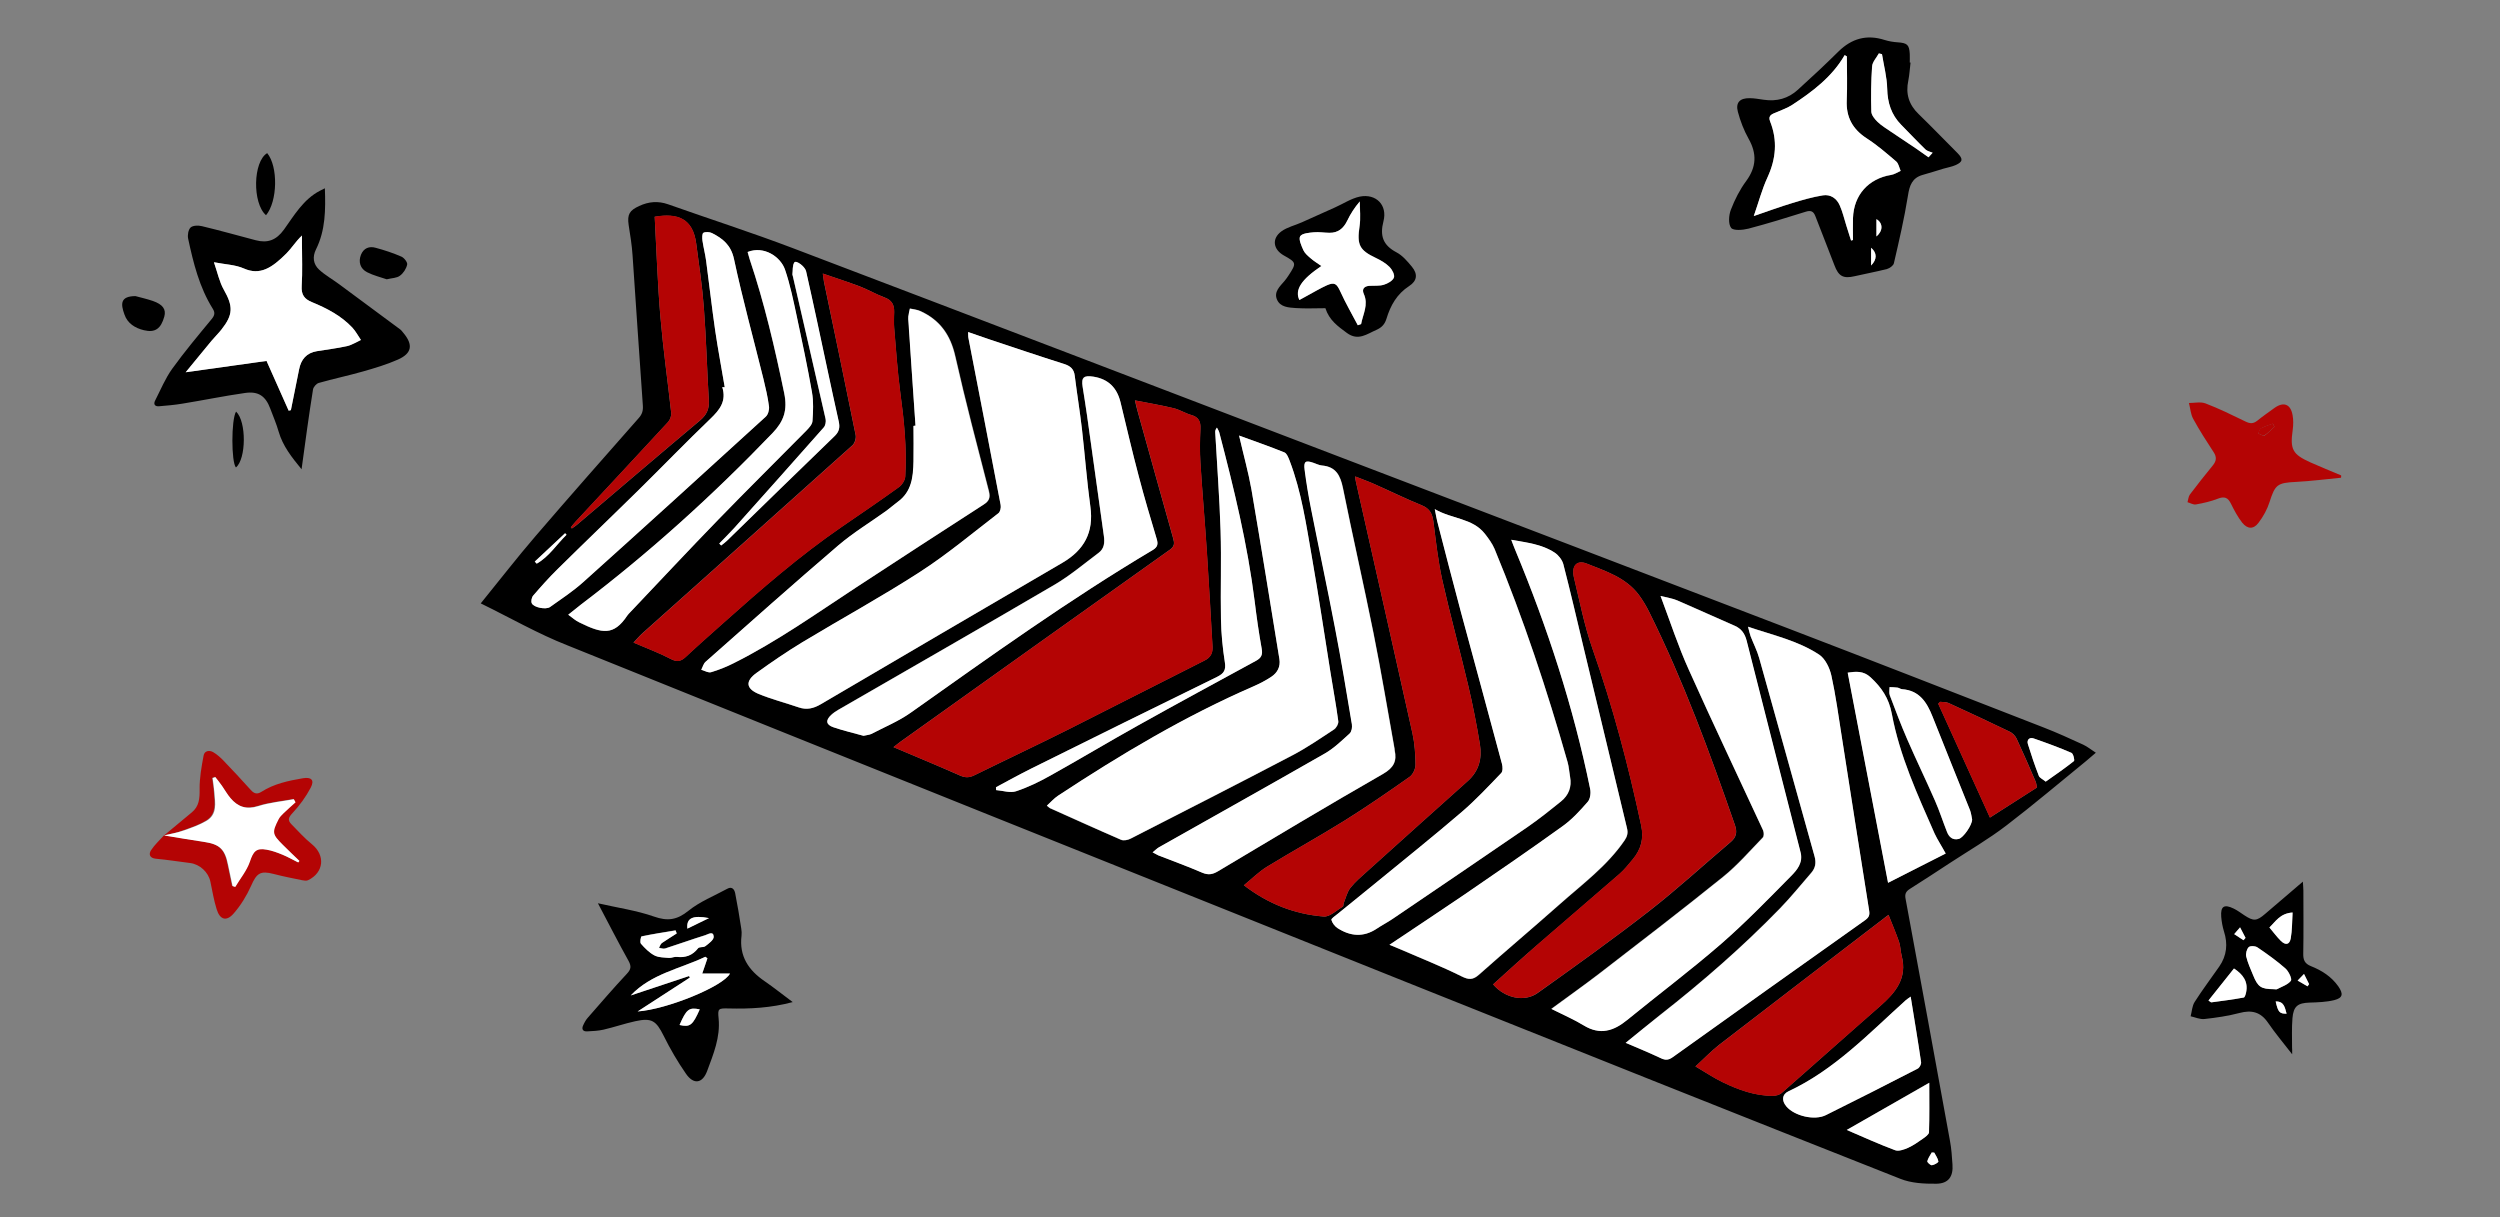 <?xml version="1.0" encoding="utf-8"?>
<!-- Generator: Adobe Illustrator 23.0.1, SVG Export Plug-In . SVG Version: 6.00 Build 0)  -->
<svg version="1.1" id="Layer_1" xmlns="http://www.w3.org/2000/svg" xmlns:xlink="http://www.w3.org/1999/xlink" x="0px" y="0px"
	 viewBox="0 0 1920 935" style="enable-background:new 0 0 1920 935;" xml:space="preserve">
<rect x="0" y="0" width="1920" height="935" fill="#808080" stroke="none"/>
<style type="text/css">
	.st0{fill:#B40404;}
	.st1{fill:#1A1A1A;}
	.st2{fill:#FFFFFF;}
</style>
<g>
	<path d="M369.2,463.4c14.5-17.8,27.9-35.2,42.2-51.8c26.1-30.4,52.7-60.5,79.2-90.6c2.6-2.9,3.4-5.7,3.1-9.7
		c-2.8-38.4-5.2-76.8-7.9-115.2c-0.5-7.8-1.8-15.6-3-23.3c-1.2-8.2,0.7-11.2,8.1-14.6c7.3-3.4,14.5-4,22.2-1.3
		c31.9,11.3,64,21.6,95.6,33.6c145.5,55.3,290.9,111,436.4,166.6c109.7,41.9,219.5,83.8,329.2,125.9c65.2,25,130.2,50.4,195.2,75.7
		c10.3,4,20.4,8.6,30.4,13.2c3.2,1.5,6,3.8,9.7,6.2c-3.1,2.6-5.3,4.6-7.5,6.4c-20.3,16.5-40.3,33.5-61.1,49.4
		c-13.7,10.5-28.8,19.3-43.2,28.7c-10.3,6.7-20.5,13.5-30.9,20c-3.1,2-4.2,3.8-3.4,7.8c11.5,61.9,22.8,123.9,34.1,185.9
		c1.1,5.9,1.5,12,1.9,18c0.7,9.3-3.1,14.7-12.4,14.8c-9.3,0.1-19.3-0.4-27.7-3.8c-126.3-49.9-252.4-100.2-378.5-150.7
		c-215.1-86.1-430.3-172.3-645.2-259C413.3,486.8,392.3,474.7,369.2,463.4z M743.5,255c0.1,2.2,0,3.6,0.3,4.9
		c8.2,42.7,16.6,85.3,24.7,128c0.4,2-0.3,5.2-1.7,6.3c-20,15.3-39.3,31.6-60.4,45.2c-29.4,19-60.2,35.8-90.2,53.9
		c-12,7.3-23.7,15.2-35.1,23.5c-8.8,6.3-8.3,12.1,1.5,16.2c10,4.1,20.5,6.8,30.7,10.3c6.2,2.1,11.5,0.9,17.1-2.4
		c61.8-36.3,123.6-72.5,185.5-108.6c16.8-9.8,24.2-23.5,21.5-43.2c-2.8-19.9-4.2-40-6.5-59.9c-1.6-13.6-3.8-27-5.5-40.6
		c-0.6-5.1-3.4-7.5-8.2-9c-19-6-37.9-12.4-56.8-18.7C754.9,259,749.5,257.1,743.5,255z M686.2,573.8c17.8,7.5,34.6,14.5,51.3,21.9
		c3.9,1.7,7,1.6,10.8-0.3c24-11.8,48.3-23.2,72.2-35.2c34.9-17.5,69.6-35.4,104.5-52.9c4.7-2.3,6.4-5.7,6.2-10.6
		c-1.4-24.1-2.7-48.2-4.3-72.2c-1.5-23.1-3.5-46.1-5-69.1c-0.5-8.6-0.4-17.3,0-26c0.3-5.6-1.3-9.1-7.1-10.7
		c-4.6-1.3-8.8-4.1-13.5-5.2c-9.4-2.3-19-3.9-29.7-6c0.9,3.9,1.4,6.2,2.1,8.5c9.1,32.5,18.1,65.1,27.3,97.6c1,3.6,1.1,6-2.6,8.6
		c-69.1,49.1-138.1,98.4-207.1,147.6C689.7,571,688,572.4,686.2,573.8z M951.6,334.5c3.4,14.5,7.1,27.9,9.5,41.5
		c7.5,43.4,14.5,86.9,21.5,130.4c0.9,5.7-1.5,10.4-6.2,13.5c-4.4,2.8-9,5.3-13.8,7.4c-52.8,23-102.1,52.3-150.1,84
		c-3,2-5.5,4.8-8.5,7.6c1.5,1.1,1.9,1.6,2.4,1.9c18.2,8.2,36.3,16.4,54.6,24.3c2,0.8,5.2,0.1,7.3-0.9
		c41.4-21.1,82.9-42.3,124.1-63.9c11.2-5.9,21.6-13.1,32.2-20c1.8-1.2,3.5-4.3,3.2-6.3c-1.7-12.7-4.1-25.4-6.1-38.1
		c-4.7-29.2-9-58.4-14.1-87.5c-4.4-25.1-8-50.5-17.2-74.5c-0.9-2.3-2.1-5.6-4-6.3C975.2,343,963.9,339,951.6,334.5z M1146.7,756
		c9,10.6,24.1,13.9,34.3,6.6c28.8-20.6,57.7-41.2,85.6-62.9c21.6-16.8,41.8-35.4,62.7-53.1c4.3-3.7,5-7.6,3.2-12.8
		c-19.3-55.6-39.5-110.8-65.8-163.6c-2.3-4.7-5-9.2-8.1-13.4c-10-13.3-25.4-18.1-39.9-23.9c-7.7-3.1-12,1.8-9.9,10.6
		c4.4,18.4,8,37.1,14.3,54.9c15.6,44.3,27.5,89.5,37.3,135.4c2.2,10.3-0.1,18.6-6.5,26.3c-3.2,3.8-6.4,7.9-10.1,11.1
		c-21.1,18.4-42.4,36.5-63.5,54.8C1169,735.7,1158,745.8,1146.7,756z M955.3,679.9c18.8,14.4,39.1,22.2,61.3,24
		c4.7,0.4,9.8-4.8,14.7-7.6c0.6-0.3,0.4-1.9,0.7-2.7c1.6-4,2.6-8.5,5.1-11.7c3.7-4.7,8.4-8.6,12.9-12.7
		c25.7-23.2,51.5-46.3,77.3-69.4c8.5-7.6,11.1-17.3,9.3-28c-2.5-15.1-5.4-30.1-8.9-44.9c-6.4-27.2-13.9-54.2-20-81.4
		c-3.3-14.7-4.9-29.7-6.8-44.7c-0.8-6.1-2.7-10.1-8.9-12.7c-12.5-5.1-24.6-11.1-36.9-16.5c-4.5-2-9.1-3.6-14.3-5.7
		c0.2,2,0.2,3,0.5,3.9c14.5,64.5,29.2,129.1,43.5,193.6c1.7,7.8,2.2,15.9,2.3,23.9c0,3.2-2,7.5-4.5,9.3c-16.5,11.6-33,23-50.1,33.7
		c-19.6,12.2-39.9,23.4-59.7,35.5C966.6,669.7,961.3,675,955.3,679.9z M1248.5,800.9c9.7,4.2,18.5,7.8,27.3,11.8
		c3.3,1.5,5.6,1.3,8.7-0.9c49.3-35.3,98.6-70.4,148-105.4c2.9-2,3.5-3.8,2.9-7.4c-7.1-44.5-14-89-21-133.4c-2.5-15.7-4.5-31.5-8-47
		c-1.3-5.8-4.7-12.9-9.4-16c-16.2-10.6-35.2-14.8-54.6-21.4c0.9,3.3,1.3,5.3,2,7.3c2.2,5.6,5,11.1,6.6,16.8
		c14.2,50.7,28.2,101.5,42.5,152.2c1.4,5,0.7,9-2.6,12.8c-7.9,9.1-15.5,18.6-23.9,27.2c-28.6,29.5-59.6,56.5-92,81.8
		C1266.3,786.4,1257.7,793.5,1248.5,800.9z M1101.9,391c0.9,4.1,1.3,6.6,1.9,9.1c6.1,23.4,12,46.8,18.3,70.1
		c10.4,38.9,21.1,77.7,31.5,116.5c0.6,2.2,0.7,5.7-0.6,7c-9.8,10.2-19.4,20.5-30.1,29.7c-21.2,18.2-43.1,35.7-64.8,53.5
		c-10.3,8.4-20.6,16.7-30.9,25.1c-1.7,1.4-4.9,3.5-4.6,4.5c0.6,2.4,2.5,4.9,4.7,6.3c9.8,6.3,19.8,7.2,30,0.5c4-2.7,8.4-4.9,12.3-7.6
		c34.5-23.4,69-46.8,103.4-70.4c8.9-6.1,17.5-12.9,25.9-19.8c5.9-4.7,8.4-11.1,7-18.8c-0.7-3.8-0.8-7.7-1.9-11.3
		c-15.8-55.6-34-110.4-56.1-163.8c-1.7-4.2-4.6-8-7.4-11.6C1130.9,397.9,1115.2,398.8,1101.9,391z M1275.3,457.7
		c7.6,20.2,13.6,38.8,21.6,56.6c18.5,41.3,38,82.1,57,123.2c0.7,1.6,0.8,4.6-0.2,5.6c-9.9,10.3-19.4,21.2-30.5,30.2
		c-31.3,25.3-63.3,49.8-95.2,74.4c-11.8,9.1-24.1,17.8-36.7,27c8.9,4.5,17.2,8,24.9,12.7c12.5,7.6,22.9,4.4,33.3-4.2
		c24-19.6,48.8-38.2,72.2-58.5c18.8-16.3,36.2-34.3,53.7-52.1c4.6-4.6,9.3-10.3,7.3-18.1c-13.8-54.1-27.8-108.3-41.4-162.5
		c-1.4-5.6-4-9.3-9.3-11.6c-14.7-6.4-29.4-13.2-44.2-19.5C1284.6,459.6,1280.8,459.1,1275.3,457.7z M631.9,210.1
		c0.5,3.3,0.6,4.8,0.9,6.4c8.2,39.2,16.4,78.4,24.3,117.6c0.5,2.4-0.7,6.2-2.4,7.8c-53.6,48.2-107.5,96.2-161.2,144.3
		c-2.6,2.3-4.8,5.1-7,7.3c10,4.3,19.5,7.8,28.5,12.5c4.9,2.6,7.8,2,11.6-1.5c9.4-8.8,19.1-17.3,28.7-25.9
		c29.3-26.2,58.9-51.9,91.4-74.2c14.6-10,29.3-20,43.6-30.3c2.4-1.7,4.8-5.3,4.9-8.2c1.3-21.6-0.9-43-3.8-64.4
		c-2.2-16.5-3.3-33.2-4.7-49.8c-0.3-4-0.2-8.1,0-12.1c0.1-5.4-1.7-9-7.2-11.1c-6.6-2.4-12.7-6-19.3-8.6
		C651.3,216.6,642.2,213.7,631.9,210.1z M1067.1,725.6c3.8,1.6,6.4,2.7,8.9,3.8c15.5,6.7,31.3,12.9,46.4,20.5
		c5.7,2.8,8.9,2.9,13.6-1.3c20.4-18.2,41.4-35.9,61.9-54c17.4-15.4,36.4-29.4,49.8-49c2.2-3.2,2.7-5.8,1.9-9.4
		c-11.2-46.3-22.2-92.7-33.4-139c-5.1-21.3-10-42.6-15.5-63.8c-0.9-3.3-3.7-6.9-6.6-8.8c-9.8-6.5-21.3-7.8-33.4-9.9
		c1.2,3.2,2.1,5.6,3.1,7.9c24.7,59.4,44.6,120.3,57.5,183.4c0.6,3.1,0.1,7.7-1.8,9.9c-5.9,6.8-12.2,13.6-19.4,18.8
		c-25,18-50.4,35.4-75.8,52.8C1105.6,700,1086.8,712.4,1067.1,725.6z M885.2,654.6c2.1,1.1,3.2,1.8,4.5,2.3
		c11.2,4.4,22.6,8.5,33.7,13.3c4.6,2,7.9,1.5,12.2-1.1c42.1-25.2,84.3-50.4,126.8-74.8c8.1-4.7,10.7-9.8,8.8-18.2
		c-0.1-0.4-0.1-0.8-0.1-1.2c-5.3-29.5-10.2-59.1-16.1-88.5c-7.5-37.3-16-74.3-23.5-111.6c-2-9.7-5.4-16.4-16.2-17.3
		c-2.1-0.2-4.2-1.2-6.3-2c-6.2-2.2-7.8-1.3-6.9,5.3c1.3,10.2,3,20.3,5,30.3c6,30.3,12.5,60.6,18.3,91c4.7,24.7,8.8,49.4,13,74.2
		c0.4,2.2-0.2,5.6-1.7,7c-6,5.5-12.1,11.4-19.1,15.4c-42.3,24.2-84.8,47.9-127.2,71.9C888.6,651.5,887.3,653,885.2,654.6z
		 M703.1,326.9c-0.4,0-0.9,0.1-1.3,0.1c0,9.1,0.1,18.1,0,27.2c-0.2,11.9-1.4,23.5-12.2,31.2c-2.9,2.1-5.6,4.6-8.5,6.7
		c-12.4,8.9-25.6,16.9-37.2,26.8c-34.3,29.3-67.9,59.3-101.7,89.2c-1.7,1.5-2.3,4.1-3.4,6.2c2.5,0.7,5.3,2.5,7.5,1.9
		c5.9-1.7,11.8-4.1,17.3-6.9c33.2-16.6,63.4-38.1,94.4-58.4c32.5-21.3,65-42.4,97.7-63.5c4.3-2.8,5.1-5.5,3.9-10.4
		c-8.9-34.5-18-68.9-25.8-103.6c-3.7-16.3-11.9-27.8-26.9-34.6c-2.4-1.1-5.3-1.3-7.9-1.9c-0.4,2.7-1.4,5.4-1.2,8.1
		C699.3,272.4,701.2,299.7,703.1,326.9z M663.2,565.1c2.5-0.6,4.4-0.7,5.9-1.5c10.2-5.3,20.9-9.8,30.2-16.3
		c61-43.2,121.7-86.7,186-125c3.7-2.2,4.2-4.5,3-8.4c-4.8-16-9.6-32-13.8-48.2c-5-18.9-9.4-37.9-14-56.8
		c-2.7-11.1-9.3-17.9-20.9-19.7c-7.4-1.1-9.4,0.5-8.2,7.8c1.1,7.2,2.3,14.3,3.3,21.4c4.4,31,8.6,62.1,13,93.1c0.7,5.1,0.4,9.8-4,13
		c-11.1,8.3-21.8,17.4-33.7,24.4c-55.2,32.4-110.8,64.1-166.3,96.2c-1.9,1.1-3.8,2.4-5.4,3.9c-4.4,4.1-4.1,7.5,1.5,9.4
		C647.7,561.1,655.8,563,663.2,565.1z M556.6,297.4c-0.6,0-1.3-0.1-1.9-0.1c3.4,10.8-2,17.5-9.2,24.4
		c-18.6,17.9-36.5,36.4-54.9,54.5c-20.7,20.4-41.6,40.4-62.3,60.8c-6.6,6.5-12.7,13.4-18.8,20.4c-1.2,1.4-1.8,4.4-1.1,5.9
		c1.6,3.3,11,5.1,14,2.9c8.7-6.2,17.7-12.1,25.6-19.2c46.9-42.1,93.6-84.5,140.1-127c1.8-1.6,2.8-5.3,2.5-7.8
		c-1-7.2-2.6-14.2-4.3-21.3c-7.6-30.7-16-61.1-22.6-92c-2.3-10.7-8.6-15.7-16.9-19.9c-1.9-0.9-5-1.2-6.6-0.2c-1.1,0.6-1,4-0.7,6.1
		c0.7,5.2,2.1,10.2,2.8,15.4c2.4,17.9,4.4,35.9,7,53.8C551.5,268.6,554.2,282.9,556.6,297.4z M1302.1,819
		c7.8,4.6,14.2,8.9,21.1,12.2c12,5.8,24.5,10.3,38.1,10.4c2.4,0,5.4-0.7,7.1-2.3c25.3-22.1,50.3-44.6,75.6-66.7
		c11.8-10.3,21-21.4,16.5-38.5c-0.9-3.5-0.9-7.3-2-10.7c-2.4-6.9-5.3-13.5-8.1-20.8c-2.2,1.6-3.2,2.3-4.1,3.1
		c-42,32.2-84.1,64.4-126,96.7C1314.1,807.3,1308.7,813,1302.1,819z M436.4,472.1c3.3,2.3,5.7,4.6,8.5,6
		c17.5,8.6,26.3,10.5,36.8-5.3c0.6-0.8,1.3-1.5,2-2.3c22.6-23.8,45-47.8,67.9-71.4c22.3-23,45.1-45.5,67.6-68.3
		c2-2.1,4.6-4.8,4.7-7.3c0.5-7.4,0.9-15-0.4-22.3c-3.4-19.4-7.4-38.7-11.6-57.9c-2.6-12.1-5.1-24.4-9.1-36.2
		c-3.3-9.7-16-18.5-28.7-13.5c0.5,1.8,1,3.8,1.6,5.6c11.3,33.6,19.3,68.1,26.5,102.8c2.7,13-0.3,21.6-8.9,30.6
		c-45.7,47.7-94.5,91.8-147.1,131.7C443.1,466.7,440.1,469.2,436.4,472.1z M438.4,405c0.3,0.3,0.6,0.6,0.8,0.9c1.4-1,2.8-1.9,4.1-3
		c31.3-26.6,62.5-53.3,94-79.7c5.2-4.3,7.5-8.8,7.1-15.4c-1.4-23.7-2-47.4-3.8-71.1c-1.2-16.6-3.7-33.1-5.9-49.6
		c-2.6-19.2-14.1-23.6-31.9-20.6c1.4,25.6,2.2,51.4,4.4,77c2.1,24.7,5.6,49.2,8.3,73.8c0.2,2.2-0.9,5.1-2.4,6.8
		c-23.6,25.6-47.4,51.1-71.1,76.6C440.7,402,439.6,403.6,438.4,405z M1494.3,655.5c-3.3-6-6.3-10.5-8.5-15.4
		c-13.1-29.8-26.8-59.6-32.8-91.8c-2.3-12.1-7.9-20.3-16.3-28.1c-5.6-5.2-11.4-4.5-17.6-3.6c10.3,53.7,20.5,106.8,31,161.4
		C1465,670.3,1479.4,663,1494.3,655.5z M764.9,604.6c0,0.7,0.1,1.5,0.1,2.2c5.1,0.4,10.8,2.4,15.3,0.9c9.1-3,17.9-7.3,26.3-12
		c22.6-12.6,44.9-26,67.5-38.6c30-16.8,60.3-33.1,90.5-49.6c3.9-2.1,5.2-4.6,4.4-9.2c-2.2-12.1-3.9-24.2-5.4-36.4
		c-5.5-44-16-87-27.2-129.8c-0.3-1.3-1.2-2.5-1.8-3.7c-1.2,1.5-1.4,2.7-1.3,3.8c1.4,25.1,3.3,50.2,4.1,75.3
		c0.7,22.7-0.2,45.5,0.3,68.3c0.2,11,1.3,22.1,3,32.9c0.9,5.9-0.7,8.5-5.9,11.1c-47.7,23.3-95.3,46.9-142.9,70.5
		C782.8,594.9,773.9,599.8,764.9,604.6z M1467.4,765.4c-1.9,1.4-2.9,2-3.8,2.8c-28.3,25.5-54.7,53.4-90,69.9
		c-5.1,2.4-5.4,7.1-1.7,11.6c6.2,7.4,21.7,11,30.4,6.7c23.6-11.7,47.1-23.7,70.5-35.7c1.4-0.7,2.8-3.4,2.6-4.9
		C1473,799.3,1470.2,782.9,1467.4,765.4z M1564.4,604.8c-0.3-1.2-0.4-3.2-1.2-5c-4.7-10.9-9.4-21.8-14.4-32.5
		c-1-2.2-3.2-4.4-5.4-5.4c-15.5-7.5-31.2-14.8-46.9-22c-1.9-0.9-4.3-0.6-6.5-0.9c-0.5,0.5-0.9,1-1.4,1.5
		c13.2,29.2,26.5,58.3,39.7,87.4C1541.1,619.8,1552.5,612.5,1564.4,604.8z M1514.6,629.4c-0.4-1.8-0.6-4.5-1.6-6.9
		c-9.6-24.1-19.4-48.1-28.9-72.2c-4.3-11-10.1-20-23.4-21c-1.2-0.1-2.2-1-3.4-1.2c-2-0.3-4.1-0.3-6.2-0.4c0.1,2.1-0.5,4.4,0.2,6.3
		c4.3,11.3,8.5,22.6,13.3,33.6c6.9,15.9,14.4,31.4,21.4,47.3c3.5,7.9,6.1,16.2,9.3,24.2c1.6,4,4.5,6.3,8.9,5.2
		C1507.8,643.5,1514.5,633.7,1514.6,629.4z M552.4,417.4c0.5,0.5,0.9,1.1,1.4,1.6c1.5-1.2,3-2.3,4.4-3.6
		c27.6-26.8,55.1-53.7,82.7-80.4c3.5-3.3,4.3-6.5,3.2-11.1c-5.8-25.9-11.2-51.9-16.8-77.8c-2.7-12.6-5.4-25.2-8.3-37.7
		c-0.9-3.9-7.8-8.7-9-6.8c-1.6,2.4-1.1,6.1-1.5,9.2c0,0.4,0.2,0.8,0.3,1.2c8.4,36.6,16.9,73.3,25.2,109.9c0.4,2-0.1,5-1.4,6.4
		c-22.8,25.8-45.7,51.5-68.7,77.2C560.2,409.5,556.2,413.4,552.4,417.4z M1418.3,867.8c13.1,5.6,24.9,11,37.1,15.5
		c2.7,1,6.8-0.5,9.8-1.8c4.1-1.8,7.8-4.4,11.4-7c1.9-1.3,4.8-3.3,4.8-5c0.4-12.1,0.2-24.3,0.2-38
		C1459.6,844.2,1439.3,855.8,1418.3,867.8z M1571.1,600.3c7.5-5.3,14.8-10.3,21.7-15.8c0.7-0.6-0.5-5.7-1.9-6.3
		c-9.5-4.1-19.3-7.7-29.1-11.1c-3.1-1.1-5.4,1-4.4,4.3c2.5,8.2,5.3,16.4,8.4,24.4C1566.3,597.3,1568.5,598.2,1571.1,600.3z
		 M435.1,410.7c-0.4-0.4-0.7-0.8-1.1-1.2c-7.8,7.3-15.5,14.6-23.3,21.8c0.5,0.5,1,1.1,1.5,1.6C421.7,427.5,427.5,418.1,435.1,410.7z
		 M1485.5,885.2c-0.7,0-1.3,0-2-0.1c-1.2,2.2-2.8,4.3-3.4,6.7c-0.2,0.8,2.4,3.2,3.5,3.1c1.9-0.2,5.1-2.1,5-2.9
		C1488.3,889.6,1486.6,887.4,1485.5,885.2z"/>
	<path d="M231.6,360.4c-7.7-9.4-14.4-17.9-17.6-28.9c-1.7-6-4.2-11.7-6.4-17.6c-3.6-9.7-9.1-13.6-19.4-12.1
		c-16.1,2.3-32.1,5.6-48.1,8.2c-5.9,1-11.9,1.5-17.9,2c-3.2,0.3-4.6-1.5-3-4.5c4.2-8.2,7.7-16.8,13-24.2c9.5-13.2,20-25.7,30.4-38.3
		c2.3-2.8,2.7-4.9,0.8-7.9c-10.3-16.5-14.9-35.1-18.9-53.8c-0.6-2.7,0.1-6.9,1.9-8.6c1.8-1.6,5.9-1.7,8.7-1
		c13.8,3.3,27.6,7.2,41.3,10.8c9.1,2.4,15.8,0,21.7-8.2c7.9-11,14.9-23.2,27.6-29.8c1-0.5,2-1,3.8-1.9c0.6,16.5,0.5,32.2-6.8,46.9
		c-2.9,5.8-2.1,11.4,2.3,15.5c4.6,4.3,10.4,7.5,15.5,11.3c15.7,11.6,31.3,23.2,47,34.8c0.9,0.7,1.6,1.8,2.4,2.7
		c7.5,9,6.5,15.6-4.4,20.4c-8.6,3.8-17.7,6.5-26.8,9.1c-11.2,3.2-22.7,5.6-33.9,8.8c-1.8,0.5-4.1,3.1-4.4,5
		C237.2,319,234.5,339.1,231.6,360.4z M221.7,315.4c0.6-0.1,1.1-0.3,1.7-0.4c2.1-10.4,4.2-20.9,6.3-31.3c1.5-7.7,5.8-12.7,13.7-14
		c7.7-1.3,15.5-2.2,23.2-3.9c3.7-0.8,7.1-3.1,10.6-4.7c-2.2-3.2-4-6.7-6.6-9.5c-8.6-9.2-19.5-14.8-30.9-19.5c-6-2.5-8.4-5.8-8-12.5
		c0.7-11,0.2-22.1,0.2-33.2c0-1.8,0-3.7,0-5.5c-4.8,4.5-7.9,9.6-11.9,13.7c-11.2,11.2-20.2,17.1-32.7,11.6c-6.5-2.9-14.3-3.1-23-4.8
		c2.8,8.1,4.2,15.2,7.6,21.1c7.2,12.8,7.3,19.1-1.9,30.7c-2.4,3-5.1,5.7-7.6,8.6c-6.3,7.5-12.4,15.1-19.8,24.1
		c22-3.1,42.1-5.9,62.1-8.7C210.5,290.2,216.1,302.8,221.7,315.4z"/>
	<path d="M1467.3,48.1c-0.6,4.6-0.8,9.2-1.7,13.7c-2.2,10.2,0.4,18.6,7.9,25.8c10.1,9.8,19.9,20,29.9,30c4.4,4.5,4.1,6.7-1.5,9.2
		c-2.9,1.3-6.2,1.8-9.2,2.7c-5.3,1.6-10.6,3.3-16,4.8c-8.2,2.3-10.2,8.1-11.4,16c-2.8,17.4-6.8,34.7-10.8,51.9
		c-0.4,1.8-3.2,3.8-5.3,4.4c-8.2,2.1-16.5,3.6-24.7,5.5c-8.9,2.1-12.5,0.1-15.7-8.5c-4.8-12.6-9.8-25.1-14.6-37.6
		c-1.4-3.6-3.3-4.7-7.4-3.4c-14.6,4.6-29.2,9.1-44,13c-4.3,1.1-11.6,1.7-13.3-0.6c-2.3-3-1.8-9.7-0.2-13.9c3-7.8,6.9-15.5,11.8-22.1
		c7.9-10.8,8.3-21,1.8-32.5c-3.6-6.4-6.3-13.5-8.2-20.6c-1.9-7.1,1.5-10.6,9-10.5c3.6,0,7.2,0.7,10.8,1.2c10,1.5,18.9-0.9,26.3-7.7
		c10.6-9.6,21.1-19.4,31.2-29.4c10.2-10,21.7-13.2,35.4-8.8c3.2,1,6.7,1.6,10,1.8c7.3,0.5,8.9,1.8,9.3,8.9c0.1,2.2,0,4.4,0,6.6
		C1466.9,48,1467.1,48.1,1467.3,48.1z M1418.4,43.3c-0.6-0.3-1.1-0.6-1.7-0.9c-9.7,16.8-24.7,28-40.4,38.3
		c-3.6,2.3-7.7,3.7-11.7,5.5c-3.1,1.4-7.1,2.3-5.2,7c5.9,14.7,4.5,28.9-2,43.2c-4.1,9-6.7,18.7-10.5,29.6c10.8-3.7,20-7.1,29.3-9.9
		c7.8-2.4,15.8-4.7,23.8-6c5.9-1,10.7,2.4,13,7.9c2.1,5,3.3,10.3,5,15.4c1.2,3.8,2.4,7.6,3.6,11.4c0.5-0.1,1-0.3,1.5-0.4
		c0-5.6-0.2-11.3,0-16.9c0.6-17.7,11.9-30.2,29.3-33.1c2.5-0.4,4.9-2,7.3-3.1c-1.1-2.5-1.6-5.7-3.4-7.2
		c-7.3-6.3-14.7-12.6-22.7-17.8c-10.9-7-15.9-16.3-15.3-29.3C1418.8,65.7,1418.4,54.5,1418.4,43.3z M1481.1,120.8
		c1-1.2,2.1-2.3,3.1-3.5c-1.9-0.8-4.2-1.2-5.5-2.5c-6.3-6.2-12.4-12.6-18.6-18.9c-7.6-7.7-10.5-16.9-10.8-27.8
		c-0.2-8.9-2.6-17.7-4-26.5c-0.8-0.2-1.6-0.4-2.4-0.6c-1.8,3.3-4.9,6.5-5.2,10c-0.8,11.5-0.9,23.2-0.6,34.7c0.1,2.7,2.6,5.8,4.8,7.9
		c3,2.9,6.7,5.1,10.2,7.5c6.6,4.5,13.4,8.9,20,13.4C1475.2,116.6,1478.2,118.8,1481.1,120.8z M1441.1,181.6c5.2-4.3,5.1-10.3,0-13.3
		C1441.1,172.6,1441.1,176.5,1441.1,181.6z M1437,190.3c0,4.8,0,8.7,0,13.6C1441.7,199.1,1441.6,194.2,1437,190.3z"/>
	<path d="M608.8,769.6c-16.7,4.5-32.9,5.3-49.1,4.9c-8-0.2-8.6,0-7.8,7.7c1.4,14.5-4,27.3-8.8,40.3c-3.6,9.7-10.4,10.7-16.3,2.1
		c-6.4-9.2-12.1-19-17.1-29.1c-5.8-11.6-9.1-14-21.8-11.2c-8.2,1.8-16.3,4.6-24.5,6.5c-4,0.9-8.3,1.1-12.5,1.3
		c-3.3,0.2-4.4-1.8-3-4.7c1-2.2,2.2-4.4,3.8-6.1c9.8-11.2,19.5-22.5,29.7-33.4c3.2-3.4,3.6-5.7,1.4-9.8c-7.8-14-15.1-28.3-23.6-44.4
		c15.2,3.5,29.6,5.5,43,10.2c10.5,3.7,17.7,2.7,26.5-4.4c8.8-7.1,19.7-11.4,29.8-16.9c3.7-2.1,5.5,0.5,6.1,3.3
		c1.8,9,3.3,18.2,4.7,27.3c0.3,1.8,0.4,3.6,0.2,5.4c-1.9,15.7,5.3,26.5,17.8,35C594.3,758.4,601.1,763.9,608.8,769.6z M543.3,736
		c-0.5-0.4-1.1-0.8-1.6-1.2c-19.4,9.2-41.5,13-57.3,29.7c14.9-5,29.9-9.9,44.8-14.9c0.2,0.4,0.4,0.8,0.6,1.2
		c-13,8.4-26,16.9-40.1,26c22.7-1.6,66-19.4,70.9-29.1c-7.2,0-14.1,0-21.3,0C540.9,743.3,542.1,739.7,543.3,736z M519.7,716.9
		c-0.3-0.8-0.5-1.7-0.8-2.5c-8.7,1.5-17.4,2.8-26.1,4.6c-0.6,0.1-1.4,4.6-0.5,5.6c3,3.4,6.4,6.9,10.4,9c3.2,1.7,7.4,1.6,11.3,1.9
		c1.9,0.2,4-1,5.9-0.8c6.7,0.8,12.1-1.1,16.3-6.6c0.9-1.2,4.2-0.5,5.6-1.6c2.6-2,6.4-4.8,6.4-7.2c-0.2-4.7-4.4-1.9-6.5-1.2
		c-10.3,3.2-20.5,6.9-30.8,10.2c-1.4,0.4-3.1-0.3-4.7-0.5c0.7-1.2,1.2-2.9,2.2-3.7C512,721.7,515.9,719.4,519.7,716.9z M521.9,787.2
		c8.2,1.8,10.1,0.3,15.5-12C529.1,773.5,527.1,775,521.9,787.2z M544.5,705.1c-12.5-2.4-17.5,0.1-16.6,8.1
		C533.6,710.3,539.1,707.7,544.5,705.1z"/>
	<path class="st0" d="M126,641.6c7.1-5.9,14.1-11.8,21.2-17.6c5.8-4.7,6.2-10.8,6.1-17.9c-0.1-8.7,1.5-17.4,3.1-26
		c0.7-3.5,4.4-4.2,7.4-2.4c2.7,1.6,5.2,3.8,7.4,6c7.2,7.5,14.4,15.2,21.4,23c2.6,2.9,4.9,3.5,8.2,1.4c9.7-6.2,20.7-8.5,31.8-10.4
		c6.4-1.1,9.1,1.3,6.1,7.1c-3.7,7.1-8.6,13.8-14.1,19.7c-3.1,3.3-3.8,5.4-0.9,8.4c5.2,5.3,10.2,10.9,15.9,15.5
		c10.4,8.5,9.2,21.7-3,27.6c-1.3,0.6-3.1,0.3-4.6,0c-7.3-1.5-14.6-2.9-21.8-4.8c-10.3-2.7-13.1-0.6-17.4,9.2
		c-3.4,7.6-7.9,14.9-13.3,21.1c-5.5,6.4-10.6,5-13.1-3.2c-2.2-6.9-3.3-14.1-4.8-21.1c-1.5-7.4-8.2-13.5-15.6-14.4
		c-8.8-1.1-17.5-2.5-26.3-3.3c-4.9-0.5-5.6-3.6-3.7-6.5c2.7-4.2,6.6-7.7,10-11.5c10.1,1.6,20.2,3.4,30.3,4.9
		c12.1,1.8,16.2,5.6,18.5,17.7c1.1,5.4,2.2,10.8,3.4,16.2c0.7,0.2,1.4,0.5,2.1,0.7c3.8-6.4,8.8-12.4,11.2-19.3
		c2.8-8,4.8-10.8,13-9.3c4.1,0.7,8.1,2.2,12,3.8c4.2,1.7,8.1,4,12.2,6c0.3-0.4,0.6-0.8,0.9-1.2c-4.3-4.1-8.6-8.2-12.8-12.4
		c-8.1-8.1-8.3-9.4-3.2-19.6c0.9-1.7,2.4-3.2,3.8-4.6c3-2.9,6.1-5.6,9.2-8.4c-0.4-0.8-0.9-1.6-1.3-2.4c-9.1,1.7-18.5,2.5-27.3,5.3
		c-9.1,2.9-15.7,0.7-21.4-6.2c-2.4-2.9-4.3-6.3-6.5-9.4c-1.6-2.3-3.4-4.5-5.1-6.7c-0.7,0.3-1.4,0.6-2.1,0.8
		c0.5,3.8,1.2,7.6,1.4,11.4c0.5,7.8,2.2,16.3-5.9,21.3c-5.4,3.3-11.5,5.4-17.6,7.5C136.3,639.5,131.1,640.3,126,641.6z"/>
	<path class="st0" d="M1797.9,366.9c-11.5,1.1-23,2.6-34.5,3.2c-14.4,0.7-16.1,2-20.4,15.5c-1.8,5.6-4.8,11.1-8.4,15.8
		c-3.8,5.2-8.5,5.1-12.6,0c-3.4-4.4-6.1-9.4-8.6-14.5c-2.3-4.8-5-5.9-10.1-3.9c-5.4,2.1-11.1,3.4-16.8,4.4c-2,0.4-4.3-1.1-6.5-1.7
		c0.6-2,0.7-4.4,1.9-6c5.7-7.5,11.5-14.9,17.5-22.2c2.8-3.4,3.2-6.4,0.7-10.2c-5.5-8.4-10.9-16.8-15.7-25.6c-2-3.6-2.2-8.1-3.3-12.2
		c4.2,0,8.9-1.1,12.7,0.3c10.5,4,20.6,9,30.7,13.9c3.6,1.8,6.1,1.8,9.2-0.7c4.2-3.4,8.7-6.5,13.1-9.7c7-5,12.4-3,13.9,5.5
		c0.7,3.7,0.6,7.6,0.1,11.4c-2.1,14.9-0.2,18.7,13.6,24.9c7.8,3.5,15.7,6.7,23.6,10C1798.1,365.7,1798,366.3,1797.9,366.9z
		 M1746.8,327.7c-0.4-0.8-0.9-1.6-1.3-2.3c-3,1.1-6.1,2-8.9,3.6c-1.1,0.6-1.6,2.6-2.3,3.9c1.7,0.6,3.9,2.1,4.9,1.6
		C1741.9,332.6,1744.3,330,1746.8,327.7z"/>
	<path d="M1760.4,809.7c-7-9-13.2-16.4-18.6-24.3c-5.7-8.3-12.6-9.9-22-7.4c-8.7,2.3-17.7,3.6-26.7,4.6c-3.5,0.4-7.2-1.3-10.7-2.1
		c1-3.7,1.1-7.9,3.1-11c5.9-9.3,12.6-18.1,18.9-27.2c5.8-8.4,6.7-17.4,3.6-27c-1.1-3.6-1.8-7.5-2.1-11.2c-0.6-8.1,2.2-9.9,9.6-6.3
		c2.9,1.4,5.5,3.4,8.1,5.1c7.1,4.7,9.5,4.6,16-1c9.3-8,18.6-15.9,29-24.8c0.2,3.3,0.4,5.2,0.4,7c0,16.1,0.2,32.2-0.1,48.3
		c-0.1,4.8,1.1,7.7,5.9,9.6c8.3,3.3,15.7,8,21,15.5c4,5.8,3.6,8.9-3.1,10.6c-6.1,1.5-12.6,1.7-19,1.9c-9,0.3-12.3,2.7-13.1,12
		c-0.6,7.4-0.3,14.9-0.3,22.3C1760.4,805.5,1760.4,806.6,1760.4,809.7z M1746.4,759.7c0.8,0,1.8,0.3,2.4,0c3.8-2,8.4-3.4,10.7-6.5
		c1-1.4-1.7-7.2-4.2-9.4c-6.7-5.9-14.1-11.2-21.5-16.2c-1.7-1.1-5.6-1.3-6.7-0.2c-1.6,1.6-2.5,5.1-1.9,7.3c1.1,4.8,3.3,9.4,5.2,14.1
		C1734.1,758.1,1736.4,759.6,1746.4,759.7z M1715.7,743.8c-6.4,8.1-13,16.3-19.6,24.6c1.3,0.8,1.8,1.5,2.3,1.4
		c8.3-1.1,16.6-2.2,24.8-3.7c0.8-0.1,1.5-2.5,1.8-3.9C1726.8,754,1722.8,748.4,1715.7,743.8z M1760.7,700.8c-9.7,0.7-13,7-17.8,11.5
		c3.2,3.8,5.7,7.2,8.7,10.2c3.7,3.7,6.8,3.1,7.7-1.9C1760.4,714.4,1760.3,708,1760.7,700.8z M1756.1,778.5c-1.3-4.8-1.9-9.5-8.4-9.4
		C1749.6,777.4,1750.6,778.6,1756.1,778.5z M1723,722.1c0.5-0.6,1-1.2,1.5-1.8c-1.3-2.5-2.6-5-4.2-8.1c-1.7,2-2.8,3.3-4.5,5.2
		C1718.5,719.2,1720.8,720.6,1723,722.1z M1772.2,757.5c0.4-0.6,0.8-1.1,1.1-1.7c-1.2-2.4-2.4-4.8-3.9-7.8c-1.8,1.9-3,3.2-4.9,5.1
		C1767.5,754.8,1769.9,756.2,1772.2,757.5z"/>
	<path d="M1017.9,236.7c-7.7,0-15.2,0.4-22.6-0.1c-5.5-0.4-12.1-0.6-14.6-6.6c-2.5-5.9,2.3-10.1,5.8-14.2c1.2-1.4,2.2-2.9,3.2-4.4
		c6.1-9.3,6-9.8-3.7-15.2c-8.2-4.6-9.5-12.9-1.9-18.5c4.5-3.3,10.5-4.6,15.8-7c8.5-3.8,16.9-7.6,25.4-11.4c6.3-2.8,12.4-6.9,19-8.3
		c12.6-2.5,21.4,6.6,18.2,18.9c-2.9,11.2-0.4,18.4,10,23.9c4.6,2.4,8.4,6.9,11.8,11c4.7,5.7,4.1,10.9-2.1,14.9
		c-9.4,6.1-14.3,14.9-17.4,25.1c-1.3,4.2-3.6,6.7-7.6,8.5c-7.4,3.2-14.1,8.8-22.8,2.4C1027.5,250.6,1020.9,246,1017.9,236.7z
		 M1042.8,249.8c0.9-0.3,1.7-0.6,2.6-0.9c1.4-7.6,5.8-14.8,2.1-23.1c-1.8-3.9,0.4-6.1,4.5-6.3c3.6-0.2,7.4,0.3,10.8-0.8
		c3-0.9,6.8-3,7.8-5.5c0.8-2-1.3-6.2-3.4-8.2c-2.9-2.9-6.7-5.1-10.5-6.9c-12.7-6-14.6-10.1-12.5-24.3c0.9-6.3,0.2-12.8,0.2-19.1
		c-4.1,4.8-7.2,9.7-9.7,14.9c-2.8,5.8-7,9.3-13.6,9.2c-4-0.1-8.1-0.8-12-0.4c-3.7,0.4-9.2,0.8-10.5,3.1c-1.4,2.3,0.9,7.3,2.5,10.7
		c1.1,2.4,3.5,4.4,5.6,6.2c2.4,2.1,5.2,3.8,8.2,5.9c-15.6,10.5-20.5,18.3-16.9,26.1c2.1-1.1,4.1-2.2,6.2-3.4c5-2.7,9.8-5.6,14.9-7.9
		c6-2.7,7.6-1.2,10.4,4.9C1033.4,232.8,1038.3,241.2,1042.8,249.8z"/>
	<path d="M297,214.5c-4.6-1.6-10.1-2.9-15-5.4c-5.4-2.7-6.9-8-4.8-13.4c2.1-5.2,6.4-6.8,11.3-5.4c6.7,1.8,13.4,4,19.8,6.8
		c2.1,0.9,4.8,4.4,4.4,6.1c-0.7,3.2-2.9,6.6-5.5,8.5C304.8,213.6,301.1,213.5,297,214.5z"/>
	<path d="M104,227.4c4.4,1.2,8.9,2.2,13.3,3.7c7.8,2.7,10.4,6.5,8.9,12c-2.6,9.4-7.1,12.6-15.7,10.5c-6.8-1.6-12.6-5.3-14.9-12
		C92.6,233.4,92.3,227.5,104,227.4z"/>
	<path d="M204.3,165.3c-10.6-9.3-10-41.2,0.9-47.7C213.7,127.9,213.2,154.7,204.3,165.3z"/>
	<path d="M181.3,316.1c8.1,7.6,7.8,36.4-0.1,42.9C177.6,355.1,177.5,322.2,181.3,316.1z"/>
	<path class="st2" d="M743.5,255c6.1,2.1,11.5,4,16.9,5.8c18.9,6.3,37.8,12.7,56.8,18.7c4.8,1.5,7.6,3.9,8.2,9
		c1.7,13.5,3.9,27,5.5,40.6c2.3,20,3.8,40,6.5,59.9c2.8,19.7-4.7,33.4-21.5,43.2c-61.9,36.1-123.7,72.3-185.5,108.6
		c-5.6,3.3-10.9,4.6-17.1,2.4c-10.2-3.5-20.8-6.2-30.7-10.3c-9.8-4.1-10.3-9.9-1.5-16.2c11.4-8.2,23.1-16.2,35.1-23.5
		c30-18.1,60.8-34.9,90.2-53.9c21.1-13.6,40.5-29.9,60.4-45.2c1.4-1.1,2.1-4.3,1.7-6.3c-8.1-42.7-16.4-85.3-24.7-128
		C743.5,258.6,743.6,257.2,743.5,255z"/>
	<path class="st0" d="M686.2,573.8c1.8-1.4,3.4-2.8,5.2-4c69-49.3,138-98.5,207.1-147.6c3.7-2.6,3.6-5,2.6-8.6
		c-9.2-32.5-18.2-65.1-27.3-97.6c-0.6-2.3-1.1-4.6-2.1-8.5c10.6,2.1,20.2,3.7,29.7,6c4.6,1.1,8.9,3.9,13.5,5.2
		c5.8,1.6,7.4,5.1,7.1,10.7c-0.4,8.6-0.6,17.3,0,26c1.4,23.1,3.5,46.1,5,69.1c1.6,24.1,2.9,48.1,4.3,72.2c0.3,4.9-1.5,8.3-6.2,10.6
		c-34.9,17.5-69.6,35.4-104.5,52.9c-23.9,12-48.2,23.3-72.2,35.2c-3.8,1.9-6.9,2-10.8,0.3C720.8,588.3,704,581.4,686.2,573.8z"/>
	<path class="st2" d="M951.6,334.5c12.3,4.5,23.7,8.4,34.8,12.9c1.9,0.8,3.1,4,4,6.3c9.2,24,12.8,49.4,17.2,74.5
		c5.1,29.1,9.4,58.3,14.1,87.5c2,12.7,4.4,25.3,6.1,38.1c0.3,2-1.5,5.1-3.2,6.3c-10.6,7-21,14.2-32.2,20
		c-41.2,21.6-82.7,42.7-124.1,63.9c-2.1,1.1-5.3,1.8-7.3,0.9c-18.3-7.9-36.4-16.2-54.6-24.3c-0.5-0.2-0.9-0.7-2.4-1.9
		c3.1-2.8,5.5-5.6,8.5-7.6c48-31.6,97.2-61,150.1-84c4.8-2.1,9.5-4.5,13.8-7.4c4.7-3.1,7.1-7.8,6.2-13.5
		c-7.1-43.5-14.1-87-21.5-130.4C958.7,362.4,954.9,349.1,951.6,334.5z"/>
	<path class="st0" d="M1146.7,756c11.3-10.2,22.3-20.3,33.5-30.1c21.1-18.4,42.4-36.4,63.5-54.8c3.8-3.3,6.9-7.3,10.1-11.1
		c6.5-7.7,8.8-15.9,6.5-26.3c-9.8-45.9-21.7-91.1-37.3-135.4c-6.2-17.8-9.8-36.5-14.3-54.9c-2.1-8.8,2.2-13.7,9.9-10.6
		c14.4,5.8,29.8,10.6,39.9,23.9c3.1,4.1,5.8,8.7,8.1,13.4c26.2,52.8,46.5,108,65.8,163.6c1.8,5.2,1.1,9.2-3.2,12.8
		c-20.9,17.7-41.1,36.3-62.7,53.1c-27.9,21.8-56.8,42.4-85.6,62.9C1170.8,769.9,1155.8,766.6,1146.7,756z"/>
	<path class="st0" d="M955.3,679.9c6-4.9,11.3-10.3,17.5-14.1c19.7-12.1,40-23.2,59.7-35.5c17.1-10.6,33.6-22.1,50.1-33.7
		c2.5-1.8,4.6-6.1,4.5-9.3c0-8-0.6-16.1-2.3-23.9c-14.3-64.6-29-129.1-43.5-193.6c-0.2-0.9-0.2-1.9-0.5-3.9
		c5.2,2.1,9.8,3.7,14.3,5.7c12.3,5.5,24.4,11.5,36.9,16.5c6.2,2.5,8.1,6.6,8.9,12.7c1.9,14.9,3.6,30,6.8,44.7
		c6.1,27.3,13.6,54.2,20,81.4c3.5,14.9,6.5,29.9,8.9,44.9c1.7,10.6-0.8,20.4-9.3,28c-25.8,23.1-51.6,46.2-77.3,69.4
		c-4.5,4-9.2,8-12.9,12.7c-2.5,3.2-3.5,7.7-5.1,11.7c-0.4,0.9-0.2,2.4-0.7,2.7c-4.8,2.8-10,8-14.7,7.6
		C994.3,702.1,974,694.3,955.3,679.9z"/>
	<path class="st2" d="M1248.5,800.9c9.1-7.4,17.8-14.5,26.6-21.4c32.4-25.4,63.3-52.3,92-81.8c8.4-8.7,16-18.1,23.9-27.2
		c3.3-3.8,4-7.8,2.6-12.8c-14.2-50.7-28.2-101.5-42.5-152.2c-1.6-5.8-4.5-11.2-6.6-16.8c-0.7-1.9-1.1-4-2-7.3
		c19.4,6.5,38.4,10.7,54.6,21.4c4.7,3.1,8.1,10.2,9.4,16c3.4,15.5,5.5,31.3,8,47c7,44.5,13.8,89,21,133.4c0.6,3.6-0.1,5.3-2.9,7.4
		c-49.4,35-98.8,70.2-148,105.4c-3.1,2.2-5.4,2.4-8.7,0.9C1267.1,808.7,1258.2,805,1248.5,800.9z"/>
	<path class="st2" d="M1101.9,391c13.4,7.8,29,6.8,38.5,19c2.8,3.6,5.6,7.5,7.4,11.6c22.1,53.4,40.3,108.2,56.1,163.8
		c1,3.6,1.2,7.5,1.9,11.3c1.4,7.7-1.1,14-7,18.8c-8.4,6.8-17,13.6-25.9,19.8c-34.4,23.6-68.9,47-103.4,70.4c-4,2.7-8.3,4.9-12.3,7.6
		c-10.1,6.7-20.2,5.8-30-0.5c-2.1-1.4-4-3.9-4.7-6.3c-0.3-1,2.9-3.1,4.6-4.5c10.3-8.4,20.7-16.7,30.9-25.1
		c21.6-17.7,43.5-35.2,64.8-53.5c10.7-9.2,20.3-19.5,30.1-29.7c1.3-1.3,1.2-4.8,0.6-7c-10.4-38.9-21-77.7-31.5-116.5
		c-6.3-23.3-12.2-46.7-18.3-70.1C1103.1,397.6,1102.7,395.1,1101.9,391z"/>
	<path class="st2" d="M1275.3,457.7c5.5,1.4,9.3,1.9,12.7,3.4c14.8,6.4,29.4,13.1,44.2,19.5c5.3,2.3,7.9,6.1,9.3,11.6
		c13.7,54.2,27.6,108.3,41.4,162.5c2,7.8-2.7,13.5-7.3,18.1c-17.5,17.7-34.9,35.7-53.7,52.1c-23.4,20.3-48.2,38.9-72.2,58.5
		c-10.4,8.5-20.8,11.8-33.3,4.2c-7.7-4.7-16.1-8.3-24.9-12.7c12.6-9.3,24.8-17.9,36.7-27c31.9-24.6,63.8-49.1,95.2-74.4
		c11.1-8.9,20.5-19.9,30.5-30.2c1-1,0.9-4.1,0.2-5.6c-19-41.1-38.5-81.9-57-123.2C1288.9,496.5,1282.9,477.9,1275.3,457.7z"/>
	<path class="st0" d="M631.9,210.1c10.3,3.5,19.4,6.4,28.4,9.9c6.6,2.5,12.7,6.1,19.3,8.6c5.5,2,7.3,5.7,7.2,11.1
		c-0.1,4-0.3,8.1,0,12.1c1.4,16.6,2.5,33.3,4.7,49.8c2.9,21.4,5.1,42.8,3.8,64.4c-0.2,2.9-2.5,6.4-4.9,8.2
		c-14.4,10.4-29,20.3-43.6,30.3c-32.5,22.3-62.1,48.1-91.4,74.2c-9.6,8.6-19.3,17.1-28.7,25.9c-3.8,3.5-6.7,4.1-11.6,1.5
		c-9-4.7-18.5-8.2-28.5-12.5c2.1-2.3,4.4-5,7-7.3c53.8-48.1,107.6-96.1,161.2-144.3c1.8-1.6,2.9-5.4,2.4-7.8
		c-7.9-39.2-16.2-78.4-24.3-117.6C632.5,215,632.4,213.4,631.9,210.1z"/>
	<path class="st2" d="M1067.1,725.6c19.7-13.2,38.5-25.6,57.1-38.3c25.4-17.4,50.8-34.8,75.8-52.8c7.3-5.2,13.5-12,19.4-18.8
		c1.9-2.2,2.5-6.8,1.8-9.9c-12.9-63.1-32.8-124-57.5-183.4c-1-2.3-1.8-4.7-3.1-7.9c12.1,2.2,23.6,3.4,33.4,9.9
		c2.9,1.9,5.7,5.5,6.6,8.8c5.5,21.2,10.4,42.5,15.5,63.8c11.1,46.3,22.2,92.7,33.4,139c0.9,3.5,0.3,6.2-1.9,9.4
		c-13.4,19.6-32.4,33.5-49.8,49c-20.5,18.2-41.4,35.8-61.9,54c-4.7,4.2-7.9,4.2-13.6,1.3c-15.1-7.5-30.9-13.7-46.4-20.5
		C1073.5,728.2,1070.9,727.2,1067.1,725.6z"/>
	<path class="st2" d="M885.2,654.6c2.1-1.7,3.4-3.1,5-4c42.4-23.9,84.9-47.7,127.2-71.9c7-4,13-9.9,19.1-15.4c1.5-1.4,2.1-4.8,1.7-7
		c-4.1-24.8-8.2-49.5-13-74.2c-5.8-30.4-12.3-60.6-18.3-91c-2-10-3.7-20.2-5-30.3c-0.8-6.5,0.7-7.5,6.9-5.3c2.1,0.7,4.2,1.8,6.3,2
		c10.8,0.9,14.2,7.6,16.2,17.3c7.5,37.2,16,74.3,23.5,111.6c5.9,29.4,10.8,59,16.1,88.5c0.1,0.4,0.1,0.8,0.1,1.2
		c1.9,8.4-0.7,13.5-8.8,18.2c-42.6,24.4-84.7,49.7-126.8,74.8c-4.2,2.5-7.5,3.1-12.2,1.1c-11.1-4.8-22.4-8.9-33.7-13.3
		C888.4,656.4,887.3,655.7,885.2,654.6z"/>
	<path class="st2" d="M703.1,326.9c-1.9-27.3-3.8-54.5-5.6-81.8c-0.2-2.7,0.8-5.4,1.2-8.1c2.6,0.6,5.5,0.8,7.9,1.9
		c15,6.8,23.2,18.2,26.9,34.6c7.8,34.7,16.9,69.1,25.8,103.6c1.3,4.9,0.5,7.6-3.9,10.4c-32.6,21-65.2,42.2-97.7,63.5
		c-31,20.3-61.2,41.8-94.4,58.4c-5.5,2.8-11.4,5.1-17.3,6.9c-2.1,0.6-5-1.2-7.5-1.9c1.1-2.1,1.7-4.7,3.4-6.2
		c33.8-29.9,67.5-59.9,101.7-89.2c11.6-9.9,24.8-17.9,37.2-26.8c2.9-2.1,5.6-4.6,8.5-6.7c10.9-7.8,12-19.4,12.2-31.2
		c0.2-9.1,0-18.1,0-27.2C702.2,327,702.7,326.9,703.1,326.9z"/>
	<path class="st2" d="M663.2,565.1c-7.4-2.1-15.5-3.9-23.3-6.6c-5.6-2-5.9-5.4-1.5-9.4c1.6-1.5,3.5-2.8,5.4-3.9
		c55.4-32,111-63.8,166.3-96.2c11.9-7,22.6-16.1,33.7-24.4c4.4-3.3,4.7-7.9,4-13c-4.4-31-8.7-62.1-13-93.1c-1-7.2-2.2-14.3-3.3-21.4
		c-1.1-7.3,0.9-8.9,8.2-7.8c11.6,1.8,18.2,8.6,20.9,19.7c4.6,19,9,38,14,56.8c4.2,16.1,9,32.2,13.8,48.2c1.2,3.9,0.6,6.2-3,8.4
		c-64.3,38.2-125,81.8-186,125c-9.3,6.6-20.1,11-30.2,16.3C667.6,564.4,665.7,564.5,663.2,565.1z"/>
	<path class="st2" d="M556.6,297.4c-2.4-14.4-5.2-28.8-7.3-43.3c-2.6-17.9-4.6-35.9-7-53.8c-0.7-5.2-2-10.2-2.8-15.4
		c-0.3-2.1-0.3-5.5,0.7-6.1c1.7-0.9,4.8-0.7,6.6,0.2c8.3,4.2,14.6,9.2,16.9,19.9c6.6,30.9,15,61.3,22.6,92c1.7,7,3.4,14.1,4.3,21.3
		c0.3,2.5-0.7,6.2-2.5,7.8c-46.6,42.5-93.2,84.9-140.1,127c-7.9,7.1-16.9,13-25.6,19.2c-3.1,2.2-12.5,0.4-14-2.9
		c-0.7-1.5-0.1-4.5,1.1-5.9c6-7,12.2-13.9,18.8-20.4c20.6-20.4,41.6-40.4,62.3-60.8c18.4-18.1,36.3-36.7,54.9-54.5
		c7.2-6.9,12.6-13.6,9.2-24.4C555.4,297.3,556,297.4,556.6,297.4z"/>
	<path class="st0" d="M1302.1,819c6.6-6,12-11.7,18.2-16.5c41.9-32.4,84-64.5,126-96.7c1-0.7,1.9-1.4,4.1-3.1
		c2.9,7.2,5.8,13.9,8.1,20.8c1.2,3.4,1.1,7.2,2,10.7c4.4,17.1-4.7,28.2-16.5,38.5c-25.3,22.1-50.3,44.5-75.6,66.7
		c-1.7,1.5-4.7,2.3-7.1,2.3c-13.6-0.1-26.1-4.6-38.1-10.4C1316.3,828,1309.9,823.6,1302.1,819z"/>
	<path class="st2" d="M436.4,472.1c3.7-2.9,6.8-5.5,9.9-7.9c52.6-39.9,101.4-84.1,147.1-131.7c8.6-9,11.6-17.5,8.9-30.6
		c-7.2-34.7-15.2-69.2-26.5-102.8c-0.6-1.9-1.1-3.8-1.6-5.6c12.7-5,25.3,3.8,28.7,13.5c4,11.7,6.5,24,9.1,36.2
		c4.1,19.3,8.2,38.5,11.6,57.9c1.3,7.2,0.9,14.9,0.4,22.3c-0.2,2.6-2.7,5.2-4.7,7.3c-22.5,22.8-45.3,45.3-67.6,68.3
		c-22.9,23.6-45.3,47.6-67.9,71.4c-0.7,0.7-1.4,1.4-2,2.3c-10.5,15.8-19.4,13.9-36.8,5.3C442,476.7,439.7,474.5,436.4,472.1z"/>
	<path class="st0" d="M438.4,405c1.2-1.5,2.3-3,3.6-4.4c23.7-25.5,47.5-51,71.1-76.6c1.5-1.6,2.6-4.6,2.4-6.8
		c-2.7-24.6-6.2-49.1-8.3-73.8c-2.2-25.6-3-51.4-4.4-77c17.8-3.1,29.4,1.3,31.9,20.6c2.2,16.5,4.7,33,5.9,49.6
		c1.8,23.6,2.4,47.4,3.8,71.1c0.4,6.7-1.9,11.1-7.1,15.4c-31.5,26.4-62.7,53.1-94,79.7c-1.3,1.1-2.7,2-4.1,3
		C438.9,405.6,438.7,405.3,438.4,405z"/>
	<path class="st2" d="M1494.3,655.5c-14.8,7.5-29.2,14.8-44.3,22.5c-10.5-54.6-20.7-107.7-31-161.4c6.2-0.9,12-1.6,17.6,3.6
		c8.4,7.8,14.1,16,16.3,28.1c6,32.2,19.7,62,32.8,91.8C1488,644.9,1491,649.4,1494.3,655.5z"/>
	<path class="st2" d="M764.9,604.6c9-4.8,17.9-9.8,27-14.3c47.6-23.6,95.2-47.2,142.9-70.5c5.2-2.6,6.8-5.2,5.9-11.1
		c-1.7-10.9-2.8-21.9-3-32.9c-0.4-22.8,0.4-45.5-0.3-68.3c-0.8-25.1-2.7-50.2-4.1-75.3c-0.1-1.1,0.1-2.3,1.3-3.8
		c0.6,1.2,1.4,2.4,1.8,3.7c11.2,42.8,21.7,85.8,27.2,129.8c1.5,12.2,3.2,24.3,5.4,36.4c0.9,4.7-0.5,7.1-4.4,9.2
		c-30.2,16.5-60.5,32.8-90.5,49.6c-22.6,12.6-44.9,26-67.5,38.6c-8.4,4.7-17.2,9-26.3,12c-4.5,1.5-10.2-0.5-15.3-0.9
		C765,606.1,764.9,605.4,764.9,604.6z"/>
	<path class="st2" d="M1467.4,765.4c2.8,17.5,5.6,33.9,8,50.4c0.2,1.5-1.2,4.2-2.6,4.9c-23.4,12.1-46.9,24-70.5,35.7
		c-8.7,4.4-24.2,0.7-30.4-6.7c-3.7-4.4-3.4-9.2,1.7-11.6c35.3-16.5,61.7-44.4,90-69.9C1464.5,767.4,1465.5,766.8,1467.4,765.4z"/>
	<path class="st0" d="M1564.4,604.8c-11.9,7.6-23.4,14.9-36.2,23.1c-13.2-29.1-26.5-58.3-39.7-87.4c0.5-0.5,0.9-1,1.4-1.5
		c2.2,0.3,4.6,0,6.5,0.9c15.7,7.2,31.4,14.5,46.9,22c2.2,1.1,4.3,3.2,5.4,5.4c5,10.7,9.7,21.6,14.4,32.5
		C1564,601.6,1564.1,603.7,1564.4,604.8z"/>
	<path class="st2" d="M1514.6,629.4c0,4.3-6.8,14.1-10.3,14.9c-4.4,1.1-7.3-1.2-8.9-5.2c-3.2-8-5.8-16.3-9.3-24.2
		c-6.9-15.8-14.5-31.4-21.4-47.3c-4.8-11-9-22.3-13.3-33.6c-0.7-1.9-0.2-4.2-0.2-6.3c2.1,0.1,4.1,0.1,6.2,0.4
		c1.2,0.2,2.2,1.1,3.4,1.2c13.3,0.9,19,10,23.4,21c9.5,24.1,19.3,48.1,28.9,72.2C1513.9,624.9,1514.2,627.6,1514.6,629.4z"/>
	<path class="st2" d="M552.4,417.4c3.9-4,7.9-7.9,11.6-12c23-25.7,45.9-51.4,68.7-77.2c1.3-1.5,1.8-4.5,1.4-6.4
		c-8.3-36.7-16.8-73.3-25.2-109.9c-0.1-0.4-0.3-0.8-0.3-1.2c0.4-3.1-0.1-6.8,1.5-9.2c1.2-1.9,8.1,3,9,6.8
		c2.9,12.5,5.5,25.1,8.3,37.7c5.6,25.9,11,51.9,16.8,77.8c1,4.6,0.2,7.8-3.2,11.1c-27.7,26.7-55.2,53.6-82.7,80.4
		c-1.3,1.3-2.9,2.4-4.4,3.6C553.3,418.5,552.8,417.9,552.4,417.4z"/>
	<path class="st2" d="M1418.3,867.8c21.1-12,41.4-23.6,63.4-36.2c0,13.7,0.2,25.9-0.2,38c-0.1,1.7-2.9,3.7-4.8,5
		c-3.7,2.6-7.4,5.2-11.4,7c-3,1.3-7.1,2.8-9.8,1.8C1443.2,878.8,1431.3,873.4,1418.3,867.8z"/>
	<path class="st2" d="M1571.1,600.3c-2.6-2.1-4.8-3-5.3-4.5c-3.1-8-5.9-16.2-8.4-24.4c-1-3.3,1.4-5.4,4.4-4.3
		c9.8,3.4,19.6,7,29.1,11.1c1.4,0.6,2.6,5.8,1.9,6.3C1585.9,590,1578.6,595,1571.1,600.3z"/>
	<path class="st2" d="M435.1,410.7c-7.6,7.4-13.4,16.8-22.9,22.2c-0.5-0.5-1-1.1-1.5-1.6c7.8-7.3,15.5-14.6,23.3-21.8
		C434.4,409.9,434.8,410.3,435.1,410.7z"/>
	<path class="st2" d="M1485.5,885.2c1.2,2.3,2.8,4.4,3.2,6.8c0.1,0.8-3.2,2.7-5,2.9c-1.1,0.1-3.7-2.3-3.5-3.1
		c0.6-2.4,2.2-4.5,3.4-6.7C1484.2,885.1,1484.8,885.2,1485.5,885.2z"/>
	<path class="st2" d="M221.7,315.4c-5.6-12.6-11.2-25.2-17-38.2c-20,2.8-40.1,5.6-62.1,8.7c7.4-9,13.6-16.6,19.8-24.1
		c2.4-2.9,5.2-5.6,7.6-8.6c9.2-11.6,9.1-18,1.9-30.7c-3.4-6-4.8-13-7.6-21.1c8.7,1.7,16.5,1.9,23,4.8c12.4,5.5,21.5-0.4,32.7-11.6
		c4.1-4.1,7.1-9.2,11.9-13.7c0,1.8,0,3.7,0,5.5c0,11.1,0.5,22.2-0.2,33.2c-0.4,6.8,2,10.1,8,12.5c11.4,4.7,22.3,10.4,30.9,19.5
		c2.6,2.8,4.4,6.3,6.6,9.5c-3.5,1.6-6.9,3.8-10.6,4.7c-7.6,1.7-15.4,2.6-23.2,3.9c-8,1.3-12.2,6.3-13.7,14
		c-2.1,10.5-4.2,20.9-6.3,31.3C222.8,315.1,222.3,315.3,221.7,315.4z"/>
	<path class="st2" d="M1418.4,43.3c0,11.2,0.4,22.5-0.1,33.6c-0.6,12.9,4.4,22.2,15.3,29.3c8.1,5.2,15.4,11.6,22.7,17.8
		c1.8,1.6,2.3,4.8,3.4,7.2c-2.4,1.1-4.8,2.7-7.3,3.1c-17.4,2.8-28.7,15.4-29.3,33.1c-0.2,5.6,0,11.3,0,16.9c-0.5,0.1-1,0.3-1.5,0.4
		c-1.2-3.8-2.4-7.6-3.6-11.4c-1.6-5.2-2.8-10.5-5-15.4c-2.3-5.5-7.1-8.8-13-7.9c-8.1,1.3-16,3.6-23.8,6c-9.3,2.8-18.5,6.2-29.3,9.9
		c3.8-10.8,6.3-20.6,10.5-29.6c6.6-14.3,7.9-28.4,2-43.2c-1.9-4.8,2.1-5.7,5.2-7c3.9-1.7,8.1-3.2,11.7-5.5
		c15.7-10.3,30.7-21.5,40.4-38.3C1417.3,42.7,1417.8,43,1418.4,43.3z"/>
	<path class="st2" d="M1481.1,120.8c-3-2.1-5.9-4.2-8.9-6.3c-6.7-4.5-13.4-8.9-20-13.4c-3.5-2.4-7.2-4.6-10.2-7.5
		c-2.2-2.1-4.7-5.2-4.8-7.9c-0.4-11.6-0.2-23.2,0.6-34.7c0.2-3.4,3.4-6.7,5.2-10c0.8,0.2,1.6,0.4,2.4,0.6c1.4,8.8,3.8,17.6,4,26.5
		c0.2,10.9,3.2,20.1,10.8,27.8c6.2,6.3,12.3,12.8,18.6,18.9c1.4,1.3,3.7,1.7,5.5,2.5C1483.2,118.5,1482.2,119.7,1481.1,120.8z"/>
	<path class="st2" d="M1441.1,181.6c0-5,0-8.9,0-13.3C1446.2,171.3,1446.3,177.2,1441.1,181.6z"/>
	<path class="st2" d="M1437,190.3c4.6,3.9,4.7,8.9,0,13.6C1437,199,1437,195.1,1437,190.3z"/>
	<path class="st2" d="M543.3,736c-1.2,3.6-2.5,7.3-4,11.7c7.1,0,14,0,21.3,0c-4.9,9.7-48.2,27.5-70.9,29.1
		c14.1-9.2,27.1-17.6,40.1-26c-0.2-0.4-0.4-0.8-0.6-1.2c-14.9,5-29.9,9.9-44.8,14.9c15.8-16.7,37.9-20.4,57.3-29.7
		C542.3,735.2,542.8,735.6,543.3,736z"/>
	<path class="st2" d="M519.7,716.9c-3.8,2.5-7.7,4.8-11.4,7.4c-1.1,0.8-1.5,2.4-2.2,3.7c1.6,0.2,3.3,1,4.7,0.5
		c10.3-3.3,20.5-7,30.8-10.2c2.2-0.7,6.3-3.5,6.5,1.2c0.1,2.4-3.8,5.2-6.4,7.2c-1.4,1.1-4.7,0.4-5.6,1.6c-4.3,5.5-9.6,7.4-16.3,6.6
		c-1.9-0.2-4,0.9-5.9,0.8c-3.8-0.3-8-0.2-11.3-1.9c-4-2.1-7.4-5.6-10.4-9c-0.9-1-0.1-5.5,0.5-5.6c8.6-1.8,17.4-3.2,26.1-4.6
		C519.2,715.3,519.4,716.1,519.7,716.9z"/>
	<path class="st2" d="M521.9,787.2c5.3-12.2,7.3-13.7,15.5-12C531.9,787.5,530,789,521.9,787.2z"/>
	<path class="st2" d="M544.5,705.1c-5.4,2.6-10.9,5.3-16.6,8.1C527,705.1,531.9,702.7,544.5,705.1z"/>
	<path class="st2" d="M126,641.6c5.1-1.2,10.3-2.1,15.2-3.8c6-2.1,12.2-4.3,17.6-7.5c8.2-5,6.5-13.5,5.9-21.3
		c-0.3-3.8-0.9-7.6-1.4-11.4c0.7-0.3,1.4-0.6,2.1-0.8c1.7,2.2,3.5,4.4,5.1,6.7c2.2,3.1,4,6.5,6.5,9.4c5.7,6.8,12.3,9.1,21.4,6.2
		c8.8-2.8,18.2-3.6,27.3-5.3c0.4,0.8,0.9,1.6,1.3,2.4c-3.1,2.8-6.2,5.5-9.2,8.4c-1.4,1.4-2.9,2.8-3.8,4.6
		c-5.2,10.2-4.9,11.5,3.2,19.6c4.2,4.2,8.5,8.3,12.8,12.4c-0.3,0.4-0.6,0.8-0.9,1.2c-4.1-2-8-4.3-12.2-6c-3.9-1.6-7.9-3.1-12-3.8
		c-8.2-1.5-10.3,1.3-13,9.3c-2.4,6.9-7.4,12.9-11.2,19.3c-0.7-0.2-1.4-0.5-2.1-0.7c-1.1-5.4-2.3-10.8-3.4-16.2
		c-2.4-12.1-6.4-15.9-18.5-17.7c-10.1-1.5-20.2-3.2-30.3-4.9C126.1,641.5,126,641.6,126,641.6z"/>
	<path class="st0" d="M1746.8,327.7c-2.5,2.3-4.9,4.9-7.8,6.7c-0.9,0.6-3.2-1-4.9-1.6c0.8-1.3,1.2-3.3,2.3-3.9
		c2.8-1.5,5.9-2.4,8.9-3.6C1745.9,326.1,1746.4,326.9,1746.8,327.7z"/>
	<path class="st2" d="M1746.4,759.7c-10-0.1-12.3-1.6-16.1-10.9c-1.9-4.6-4-9.2-5.2-14.1c-0.5-2.3,0.3-5.7,1.9-7.3
		c1.1-1.1,5.1-1,6.7,0.2c7.4,5,14.8,10.3,21.5,16.2c2.5,2.2,5.2,8,4.2,9.4c-2.4,3.1-7,4.5-10.7,6.5
		C1748.2,760,1747.2,759.7,1746.4,759.7z"/>
	<path class="st2" d="M1715.7,743.8c7,4.6,11,10.2,9.3,18.4c-0.3,1.4-1,3.8-1.8,3.9c-8.2,1.5-16.5,2.6-24.8,3.7
		c-0.5,0.1-1-0.6-2.3-1.4C1702.7,760.1,1709.3,751.8,1715.7,743.8z"/>
	<path class="st2" d="M1760.7,700.8c-0.4,7.2-0.3,13.6-1.4,19.8c-0.9,5-4,5.6-7.7,1.9c-3-3-5.5-6.4-8.7-10.2
		C1747.7,707.7,1751,701.5,1760.7,700.8z"/>
	<path class="st2" d="M1756.1,778.5c-5.4,0.1-6.5-1.1-8.4-9.4C1754.2,769,1754.7,773.7,1756.1,778.5z"/>
	<path class="st2" d="M1723,722.1c-2.2-1.5-4.5-2.9-7.1-4.7c1.7-1.9,2.8-3.2,4.5-5.2c1.6,3.1,2.9,5.6,4.2,8.1
		C1724,720.9,1723.5,721.5,1723,722.1z"/>
	<path class="st2" d="M1772.2,757.5c-2.3-1.3-4.6-2.7-7.6-4.4c1.8-1.9,3.1-3.3,4.9-5.1c1.5,3.1,2.7,5.4,3.9,7.8
		C1772.9,756.4,1772.6,757,1772.2,757.5z"/>
	<path class="st2" d="M1042.8,249.8c-4.5-8.6-9.4-17-13.4-25.8c-2.8-6.1-4.4-7.5-10.4-4.9c-5.1,2.3-9.9,5.2-14.9,7.9
		c-2.1,1.1-4.1,2.2-6.2,3.4c-3.7-7.7,1.3-15.6,16.9-26.1c-3-2.1-5.8-3.8-8.2-5.9c-2.1-1.8-4.5-3.8-5.6-6.2
		c-1.5-3.4-3.8-8.4-2.5-10.7c1.4-2.3,6.8-2.8,10.5-3.1c4-0.4,8,0.4,12,0.4c6.6,0.1,10.8-3.4,13.6-9.2c2.5-5.2,5.6-10.1,9.7-14.9
		c0,6.4,0.8,12.9-0.2,19.1c-2.1,14.2-0.2,18.3,12.5,24.3c3.8,1.8,7.6,4,10.5,6.9c2,2,4.2,6.1,3.4,8.2c-1,2.5-4.8,4.6-7.8,5.5
		c-3.4,1-7.2,0.6-10.8,0.8c-4.1,0.2-6.3,2.4-4.5,6.3c3.7,8.3-0.7,15.5-2.1,23.1C1044.6,249.2,1043.7,249.5,1042.8,249.8z"/>
</g>
</svg>
